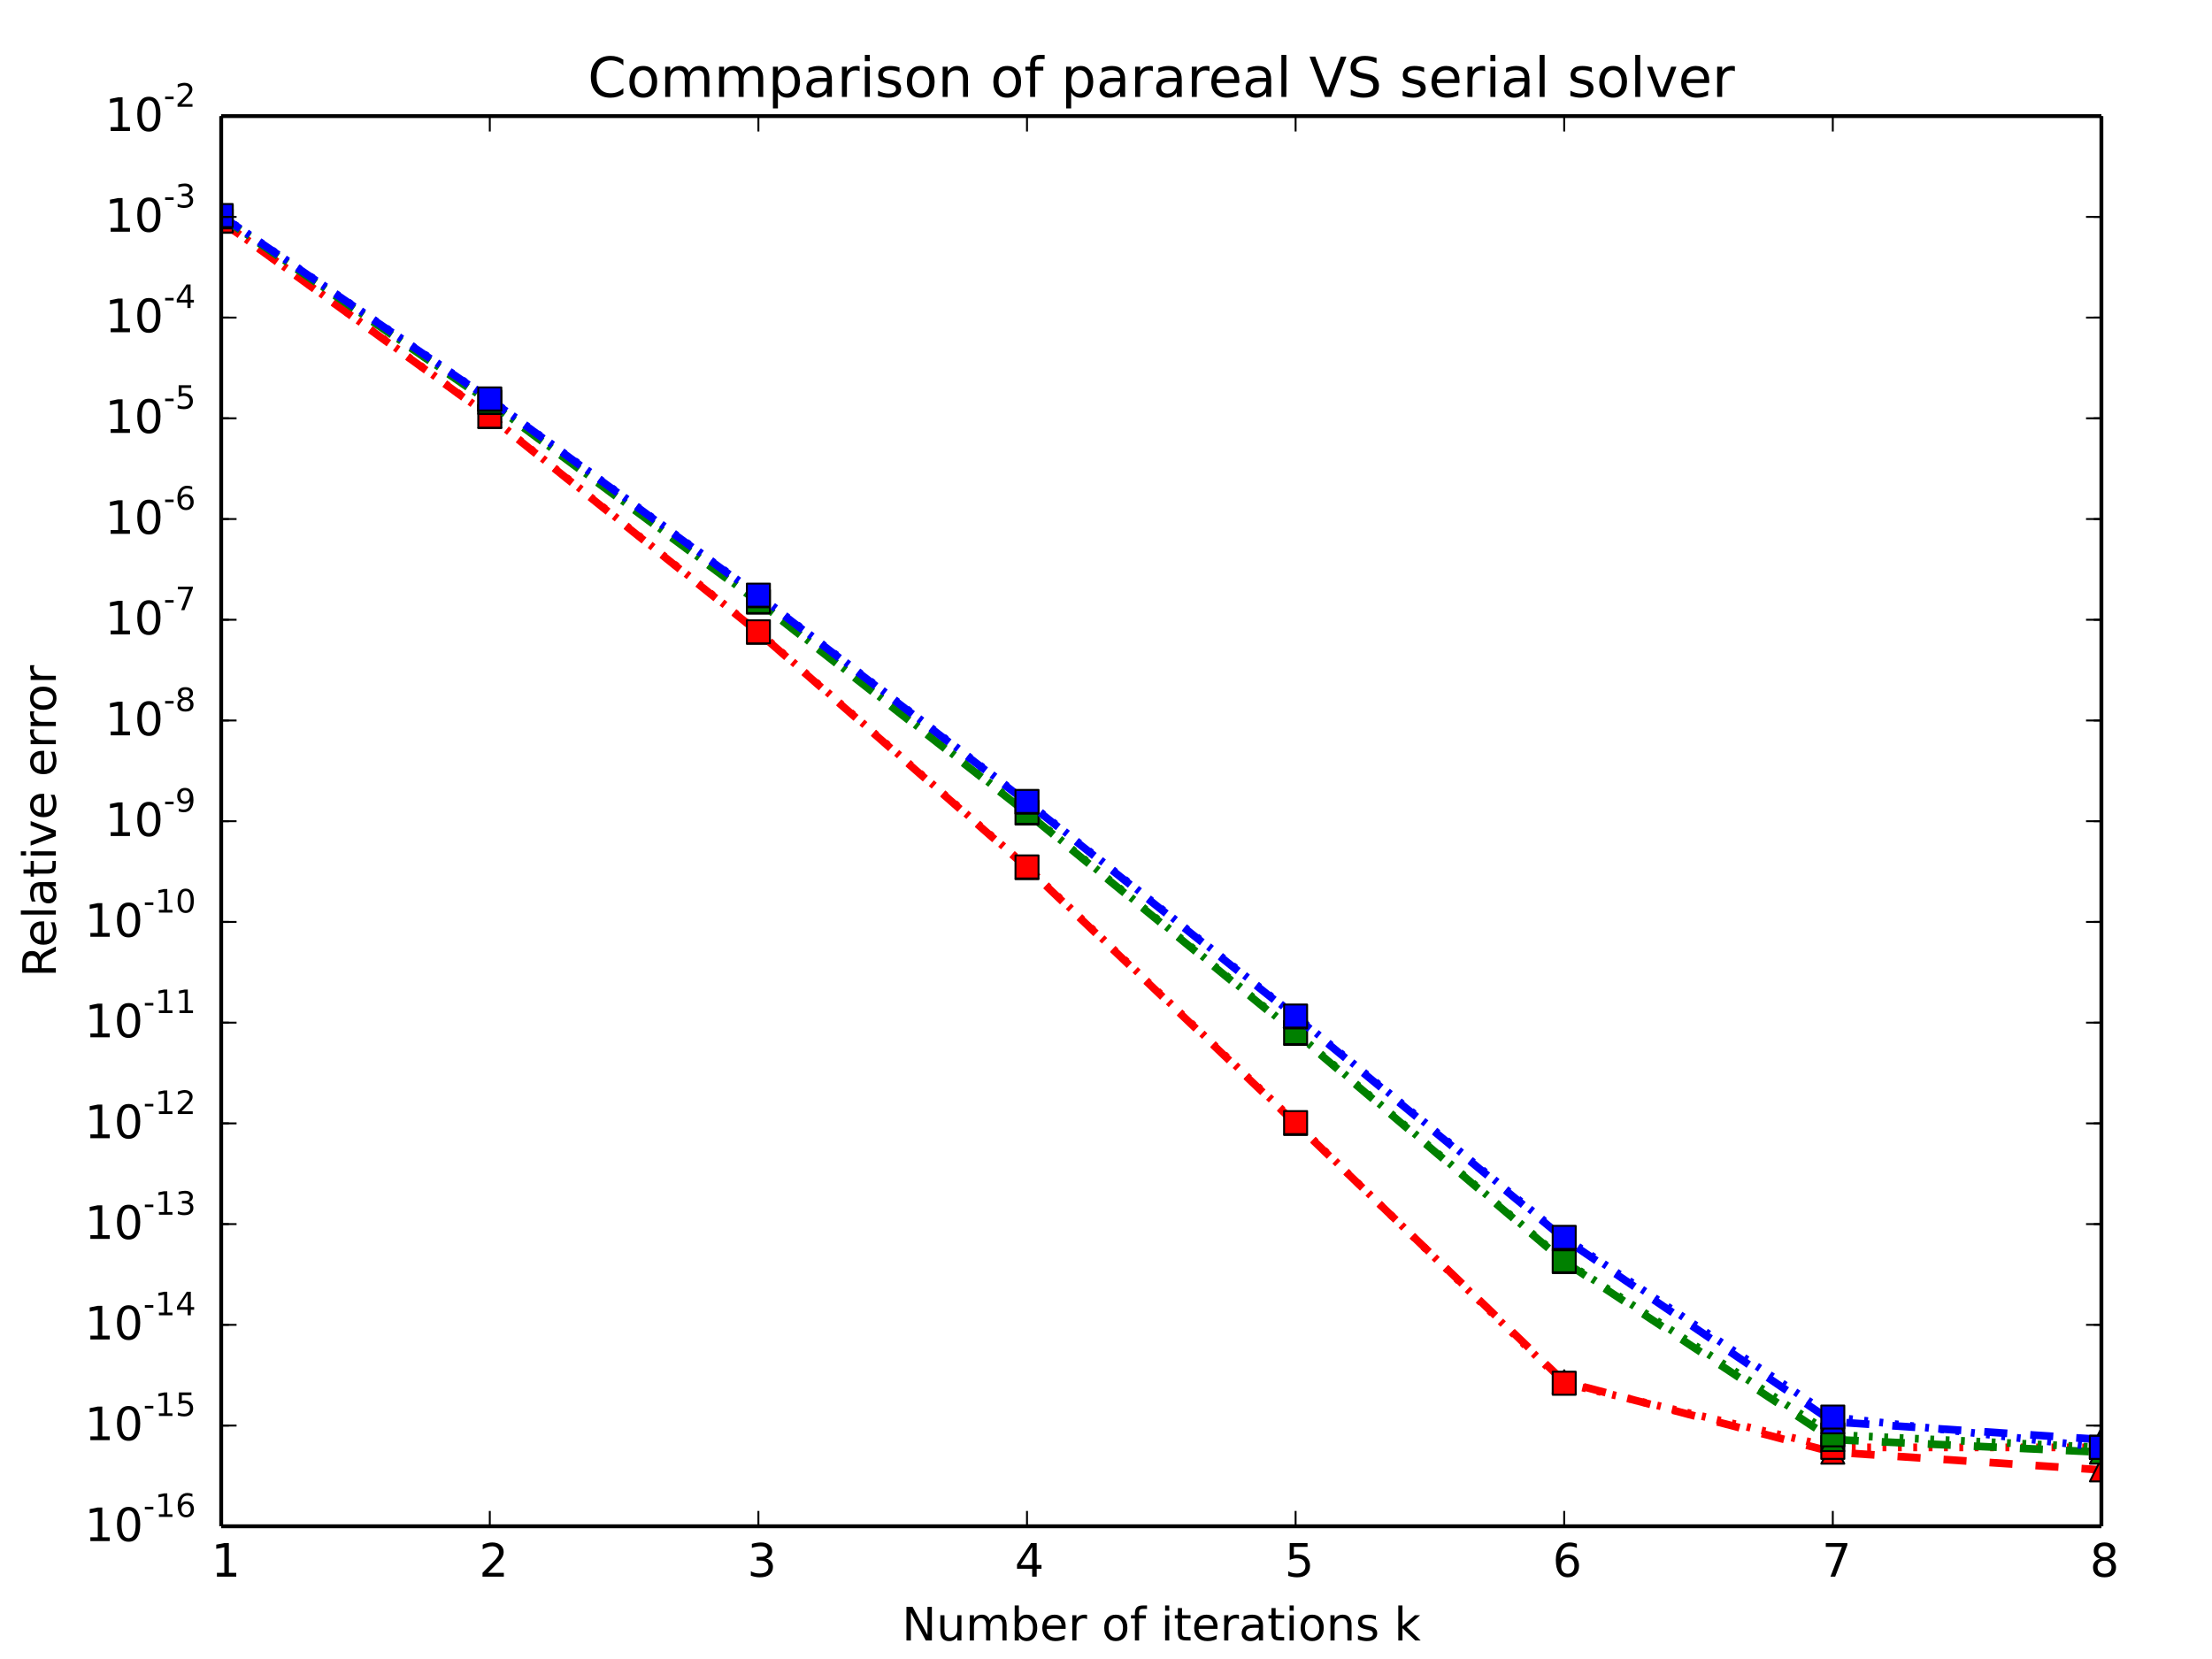 <?xml version="1.0" encoding="utf-8" standalone="no"?>
<!DOCTYPE svg PUBLIC "-//W3C//DTD SVG 1.1//EN"
  "http://www.w3.org/Graphics/SVG/1.1/DTD/svg11.dtd">
<!-- Created with matplotlib (http://matplotlib.org/) -->
<svg height="432pt" version="1.1" viewBox="0 0 576 432" width="576pt" xmlns="http://www.w3.org/2000/svg" xmlns:xlink="http://www.w3.org/1999/xlink">
 <defs>
  <style type="text/css">
*{stroke-linecap:butt;stroke-linejoin:round;}
  </style>
 </defs>
 <g id="figure_1">
  <g id="patch_1">
   <path d="
M0 432
L576 432
L576 0
L0 0
z
" style="fill:#ffffff;"/>
  </g>
  <g id="axes_1">
   <g id="patch_2">
    <path d="
M57.6 397.44
L547.2 397.44
L547.2 30.24
L57.6 30.24
z
" style="fill:#ffffff;"/>
   </g>
   <g id="line2d_1">
    <path clip-path="url(#p2a97fb3dda)" d="
M57.6 57.614
L127.543 108.479
L197.486 164.669
L267.429 225.932
L337.371 292.55
L407.314 359.803
L477.257 378.136
L547.2 382.754" style="fill:none;stroke:#ff0000;stroke-dasharray:6,6;stroke-dashoffset:0.0;stroke-width:2;"/>
    <defs>
     <path d="
M0 -3
L-3 3
L3 3
z
" id="m8a81c0f67b" style="stroke:#000000;stroke-linejoin:miter;stroke-width:0.5;"/>
    </defs>
    <g clip-path="url(#p2a97fb3dda)">
     <use style="fill:#ff0000;stroke:#000000;stroke-linejoin:miter;stroke-width:0.5;" x="57.6" xlink:href="#m8a81c0f67b" y="57.614"/>
     <use style="fill:#ff0000;stroke:#000000;stroke-linejoin:miter;stroke-width:0.5;" x="127.543" xlink:href="#m8a81c0f67b" y="108.479"/>
     <use style="fill:#ff0000;stroke:#000000;stroke-linejoin:miter;stroke-width:0.5;" x="197.486" xlink:href="#m8a81c0f67b" y="164.669"/>
     <use style="fill:#ff0000;stroke:#000000;stroke-linejoin:miter;stroke-width:0.5;" x="267.429" xlink:href="#m8a81c0f67b" y="225.932"/>
     <use style="fill:#ff0000;stroke:#000000;stroke-linejoin:miter;stroke-width:0.5;" x="337.371" xlink:href="#m8a81c0f67b" y="292.55"/>
     <use style="fill:#ff0000;stroke:#000000;stroke-linejoin:miter;stroke-width:0.5;" x="407.314" xlink:href="#m8a81c0f67b" y="359.803"/>
     <use style="fill:#ff0000;stroke:#000000;stroke-linejoin:miter;stroke-width:0.5;" x="477.257" xlink:href="#m8a81c0f67b" y="378.136"/>
     <use style="fill:#ff0000;stroke:#000000;stroke-linejoin:miter;stroke-width:0.5;" x="547.2" xlink:href="#m8a81c0f67b" y="382.754"/>
    </g>
   </g>
   <g id="line2d_2">
    <path clip-path="url(#p2a97fb3dda)" d="
M57.6 57.537
L127.543 108.365
L197.486 164.517
L267.429 225.744
L337.371 292.32
L407.314 360.192
L477.257 376.895
L547.2 376.895" style="fill:none;stroke:#ff0000;stroke-dasharray:1,3;stroke-dashoffset:0.0;stroke-width:2;"/>
    <defs>
     <path d="
M-3 3
L3 3
L3 -3
L-3 -3
z
" id="md979508662" style="stroke:#000000;stroke-linejoin:miter;stroke-width:0.5;"/>
    </defs>
    <g clip-path="url(#p2a97fb3dda)">
     <use style="fill:#ff0000;stroke:#000000;stroke-linejoin:miter;stroke-width:0.5;" x="57.6" xlink:href="#md979508662" y="57.537"/>
     <use style="fill:#ff0000;stroke:#000000;stroke-linejoin:miter;stroke-width:0.5;" x="127.543" xlink:href="#md979508662" y="108.365"/>
     <use style="fill:#ff0000;stroke:#000000;stroke-linejoin:miter;stroke-width:0.5;" x="197.486" xlink:href="#md979508662" y="164.517"/>
     <use style="fill:#ff0000;stroke:#000000;stroke-linejoin:miter;stroke-width:0.5;" x="267.429" xlink:href="#md979508662" y="225.744"/>
     <use style="fill:#ff0000;stroke:#000000;stroke-linejoin:miter;stroke-width:0.5;" x="337.371" xlink:href="#md979508662" y="292.32"/>
     <use style="fill:#ff0000;stroke:#000000;stroke-linejoin:miter;stroke-width:0.5;" x="407.314" xlink:href="#md979508662" y="360.192"/>
     <use style="fill:#ff0000;stroke:#000000;stroke-linejoin:miter;stroke-width:0.5;" x="477.257" xlink:href="#md979508662" y="376.895"/>
     <use style="fill:#ff0000;stroke:#000000;stroke-linejoin:miter;stroke-width:0.5;" x="547.2" xlink:href="#md979508662" y="376.895"/>
    </g>
   </g>
   <g id="line2d_3">
    <path clip-path="url(#p2a97fb3dda)" d="
M57.6 56.469
L127.543 104.815
L197.486 156.794
L267.429 211.705
L337.371 269.101
L407.314 328.509
L477.257 374.859
L547.2 378.136" style="fill:none;stroke:#008000;stroke-dasharray:6,6;stroke-dashoffset:0.0;stroke-width:2;"/>
    <defs>
     <path d="
M0 -3
L-3 3
L3 3
z
" id="m8297110f28" style="stroke:#000000;stroke-linejoin:miter;stroke-width:0.5;"/>
    </defs>
    <g clip-path="url(#p2a97fb3dda)">
     <use style="fill:#008000;stroke:#000000;stroke-linejoin:miter;stroke-width:0.5;" x="57.6" xlink:href="#m8297110f28" y="56.469"/>
     <use style="fill:#008000;stroke:#000000;stroke-linejoin:miter;stroke-width:0.5;" x="127.543" xlink:href="#m8297110f28" y="104.815"/>
     <use style="fill:#008000;stroke:#000000;stroke-linejoin:miter;stroke-width:0.5;" x="197.486" xlink:href="#m8297110f28" y="156.794"/>
     <use style="fill:#008000;stroke:#000000;stroke-linejoin:miter;stroke-width:0.5;" x="267.429" xlink:href="#m8297110f28" y="211.705"/>
     <use style="fill:#008000;stroke:#000000;stroke-linejoin:miter;stroke-width:0.5;" x="337.371" xlink:href="#m8297110f28" y="269.101"/>
     <use style="fill:#008000;stroke:#000000;stroke-linejoin:miter;stroke-width:0.5;" x="407.314" xlink:href="#m8297110f28" y="328.509"/>
     <use style="fill:#008000;stroke:#000000;stroke-linejoin:miter;stroke-width:0.5;" x="477.257" xlink:href="#m8297110f28" y="374.859"/>
     <use style="fill:#008000;stroke:#000000;stroke-linejoin:miter;stroke-width:0.5;" x="547.2" xlink:href="#m8297110f28" y="378.136"/>
    </g>
   </g>
   <g id="line2d_4">
    <path clip-path="url(#p2a97fb3dda)" d="
M57.6 56.392
L127.543 104.699
L197.486 156.64
L267.429 211.513
L337.371 268.873
L407.314 328.286
L477.257 373.618
L547.2 376.895" style="fill:none;stroke:#008000;stroke-dasharray:1,3;stroke-dashoffset:0.0;stroke-width:2;"/>
    <defs>
     <path d="
M-3 3
L3 3
L3 -3
L-3 -3
z
" id="m45eb232605" style="stroke:#000000;stroke-linejoin:miter;stroke-width:0.5;"/>
    </defs>
    <g clip-path="url(#p2a97fb3dda)">
     <use style="fill:#008000;stroke:#000000;stroke-linejoin:miter;stroke-width:0.5;" x="57.6" xlink:href="#m45eb232605" y="56.392"/>
     <use style="fill:#008000;stroke:#000000;stroke-linejoin:miter;stroke-width:0.5;" x="127.543" xlink:href="#m45eb232605" y="104.699"/>
     <use style="fill:#008000;stroke:#000000;stroke-linejoin:miter;stroke-width:0.5;" x="197.486" xlink:href="#m45eb232605" y="156.64"/>
     <use style="fill:#008000;stroke:#000000;stroke-linejoin:miter;stroke-width:0.5;" x="267.429" xlink:href="#m45eb232605" y="211.513"/>
     <use style="fill:#008000;stroke:#000000;stroke-linejoin:miter;stroke-width:0.5;" x="337.371" xlink:href="#m45eb232605" y="268.873"/>
     <use style="fill:#008000;stroke:#000000;stroke-linejoin:miter;stroke-width:0.5;" x="407.314" xlink:href="#m45eb232605" y="328.286"/>
     <use style="fill:#008000;stroke:#000000;stroke-linejoin:miter;stroke-width:0.5;" x="477.257" xlink:href="#m45eb232605" y="373.618"/>
     <use style="fill:#008000;stroke:#000000;stroke-linejoin:miter;stroke-width:0.5;" x="547.2" xlink:href="#m45eb232605" y="376.895"/>
    </g>
   </g>
   <g id="line2d_5">
    <path clip-path="url(#p2a97fb3dda)" d="
M57.6 56.201
L127.543 103.996
L197.486 155.13
L267.429 208.887
L337.371 264.808
L407.314 322.574
L477.257 370.24
L547.2 374.859" style="fill:none;stroke:#0000ff;stroke-dasharray:6,6;stroke-dashoffset:0.0;stroke-width:2;"/>
    <defs>
     <path d="
M0 -3
L-3 3
L3 3
z
" id="m5b93c1b1c2" style="stroke:#000000;stroke-linejoin:miter;stroke-width:0.5;"/>
    </defs>
    <g clip-path="url(#p2a97fb3dda)">
     <use style="fill:#0000ff;stroke:#000000;stroke-linejoin:miter;stroke-width:0.5;" x="57.6" xlink:href="#m5b93c1b1c2" y="56.201"/>
     <use style="fill:#0000ff;stroke:#000000;stroke-linejoin:miter;stroke-width:0.5;" x="127.543" xlink:href="#m5b93c1b1c2" y="103.996"/>
     <use style="fill:#0000ff;stroke:#000000;stroke-linejoin:miter;stroke-width:0.5;" x="197.486" xlink:href="#m5b93c1b1c2" y="155.13"/>
     <use style="fill:#0000ff;stroke:#000000;stroke-linejoin:miter;stroke-width:0.5;" x="267.429" xlink:href="#m5b93c1b1c2" y="208.887"/>
     <use style="fill:#0000ff;stroke:#000000;stroke-linejoin:miter;stroke-width:0.5;" x="337.371" xlink:href="#m5b93c1b1c2" y="264.808"/>
     <use style="fill:#0000ff;stroke:#000000;stroke-linejoin:miter;stroke-width:0.5;" x="407.314" xlink:href="#m5b93c1b1c2" y="322.574"/>
     <use style="fill:#0000ff;stroke:#000000;stroke-linejoin:miter;stroke-width:0.5;" x="477.257" xlink:href="#m5b93c1b1c2" y="370.24"/>
     <use style="fill:#0000ff;stroke:#000000;stroke-linejoin:miter;stroke-width:0.5;" x="547.2" xlink:href="#m5b93c1b1c2" y="374.859"/>
    </g>
   </g>
   <g id="line2d_6">
    <path clip-path="url(#p2a97fb3dda)" d="
M57.6 56.124
L127.543 103.88
L197.486 154.975
L267.429 208.694
L337.371 264.577
L407.314 322.204
L477.257 369
L547.2 376.895" style="fill:none;stroke:#0000ff;stroke-dasharray:1,3;stroke-dashoffset:0.0;stroke-width:2;"/>
    <defs>
     <path d="
M-3 3
L3 3
L3 -3
L-3 -3
z
" id="m81814c061e" style="stroke:#000000;stroke-linejoin:miter;stroke-width:0.5;"/>
    </defs>
    <g clip-path="url(#p2a97fb3dda)">
     <use style="fill:#0000ff;stroke:#000000;stroke-linejoin:miter;stroke-width:0.5;" x="57.6" xlink:href="#m81814c061e" y="56.124"/>
     <use style="fill:#0000ff;stroke:#000000;stroke-linejoin:miter;stroke-width:0.5;" x="127.543" xlink:href="#m81814c061e" y="103.88"/>
     <use style="fill:#0000ff;stroke:#000000;stroke-linejoin:miter;stroke-width:0.5;" x="197.486" xlink:href="#m81814c061e" y="154.975"/>
     <use style="fill:#0000ff;stroke:#000000;stroke-linejoin:miter;stroke-width:0.5;" x="267.429" xlink:href="#m81814c061e" y="208.694"/>
     <use style="fill:#0000ff;stroke:#000000;stroke-linejoin:miter;stroke-width:0.5;" x="337.371" xlink:href="#m81814c061e" y="264.577"/>
     <use style="fill:#0000ff;stroke:#000000;stroke-linejoin:miter;stroke-width:0.5;" x="407.314" xlink:href="#m81814c061e" y="322.204"/>
     <use style="fill:#0000ff;stroke:#000000;stroke-linejoin:miter;stroke-width:0.5;" x="477.257" xlink:href="#m81814c061e" y="369"/>
     <use style="fill:#0000ff;stroke:#000000;stroke-linejoin:miter;stroke-width:0.5;" x="547.2" xlink:href="#m81814c061e" y="376.895"/>
    </g>
   </g>
   <g id="matplotlib.axis_1">
    <g id="xtick_1">
     <g id="line2d_7">
      <defs>
       <path d="
M0 0
L0 -4" id="mc7db9fdffb" style="stroke:#000000;stroke-width:0.5;"/>
      </defs>
      <g>
       <use style="stroke:#000000;stroke-width:0.5;" x="57.6" xlink:href="#mc7db9fdffb" y="397.44"/>
      </g>
     </g>
     <g id="line2d_8">
      <defs>
       <path d="
M0 0
L0 4" id="m5a7d422ac3" style="stroke:#000000;stroke-width:0.5;"/>
      </defs>
      <g>
       <use style="stroke:#000000;stroke-width:0.5;" x="57.6" xlink:href="#m5a7d422ac3" y="30.24"/>
      </g>
     </g>
     <g id="text_1">
      <!-- 1 -->
      <defs>
       <path d="
M12.406 8.297
L28.516 8.297
L28.516 63.922
L10.984 60.406
L10.984 69.391
L28.422 72.906
L38.281 72.906
L38.281 8.297
L54.391 8.297
L54.391 0
L12.406 0
z
" id="BitstreamVeraSans-Roman-31"/>
      </defs>
      <g transform="translate(54.996 410.558)scale(0.12 -0.12)">
       <use xlink:href="#BitstreamVeraSans-Roman-31"/>
      </g>
     </g>
    </g>
    <g id="xtick_2">
     <g id="line2d_9">
      <g>
       <use style="stroke:#000000;stroke-width:0.5;" x="127.543" xlink:href="#mc7db9fdffb" y="397.44"/>
      </g>
     </g>
     <g id="line2d_10">
      <g>
       <use style="stroke:#000000;stroke-width:0.5;" x="127.543" xlink:href="#m5a7d422ac3" y="30.24"/>
      </g>
     </g>
     <g id="text_2">
      <!-- 2 -->
      <defs>
       <path d="
M19.188 8.297
L53.609 8.297
L53.609 0
L7.328 0
L7.328 8.297
Q12.938 14.109 22.625 23.891
Q32.328 33.688 34.812 36.531
Q39.547 41.844 41.422 45.531
Q43.312 49.219 43.312 52.781
Q43.312 58.594 39.234 62.25
Q35.156 65.922 28.609 65.922
Q23.969 65.922 18.812 64.312
Q13.672 62.703 7.812 59.422
L7.812 69.391
Q13.766 71.781 18.938 73
Q24.125 74.219 28.422 74.219
Q39.75 74.219 46.484 68.547
Q53.219 62.891 53.219 53.422
Q53.219 48.922 51.531 44.891
Q49.859 40.875 45.406 35.406
Q44.188 33.984 37.641 27.219
Q31.109 20.453 19.188 8.297" id="BitstreamVeraSans-Roman-32"/>
      </defs>
      <g transform="translate(124.766 410.558)scale(0.12 -0.12)">
       <use xlink:href="#BitstreamVeraSans-Roman-32"/>
      </g>
     </g>
    </g>
    <g id="xtick_3">
     <g id="line2d_11">
      <g>
       <use style="stroke:#000000;stroke-width:0.5;" x="197.486" xlink:href="#mc7db9fdffb" y="397.44"/>
      </g>
     </g>
     <g id="line2d_12">
      <g>
       <use style="stroke:#000000;stroke-width:0.5;" x="197.486" xlink:href="#m5a7d422ac3" y="30.24"/>
      </g>
     </g>
     <g id="text_3">
      <!-- 3 -->
      <defs>
       <path d="
M40.578 39.312
Q47.656 37.797 51.625 33
Q55.609 28.219 55.609 21.188
Q55.609 10.406 48.188 4.484
Q40.766 -1.422 27.094 -1.422
Q22.516 -1.422 17.656 -0.516
Q12.797 0.391 7.625 2.203
L7.625 11.719
Q11.719 9.328 16.594 8.109
Q21.484 6.891 26.812 6.891
Q36.078 6.891 40.938 10.547
Q45.797 14.203 45.797 21.188
Q45.797 27.641 41.281 31.266
Q36.766 34.906 28.719 34.906
L20.219 34.906
L20.219 43.016
L29.109 43.016
Q36.375 43.016 40.234 45.922
Q44.094 48.828 44.094 54.297
Q44.094 59.906 40.109 62.906
Q36.141 65.922 28.719 65.922
Q24.656 65.922 20.016 65.031
Q15.375 64.156 9.812 62.312
L9.812 71.094
Q15.438 72.656 20.344 73.438
Q25.25 74.219 29.594 74.219
Q40.828 74.219 47.359 69.109
Q53.906 64.016 53.906 55.328
Q53.906 49.266 50.438 45.094
Q46.969 40.922 40.578 39.312" id="BitstreamVeraSans-Roman-33"/>
      </defs>
      <g transform="translate(194.607 410.558)scale(0.12 -0.12)">
       <use xlink:href="#BitstreamVeraSans-Roman-33"/>
      </g>
     </g>
    </g>
    <g id="xtick_4">
     <g id="line2d_13">
      <g>
       <use style="stroke:#000000;stroke-width:0.5;" x="267.429" xlink:href="#mc7db9fdffb" y="397.44"/>
      </g>
     </g>
     <g id="line2d_14">
      <g>
       <use style="stroke:#000000;stroke-width:0.5;" x="267.429" xlink:href="#m5a7d422ac3" y="30.24"/>
      </g>
     </g>
     <g id="text_4">
      <!-- 4 -->
      <defs>
       <path d="
M37.797 64.312
L12.891 25.391
L37.797 25.391
z

M35.203 72.906
L47.609 72.906
L47.609 25.391
L58.016 25.391
L58.016 17.188
L47.609 17.188
L47.609 0
L37.797 0
L37.797 17.188
L4.891 17.188
L4.891 26.703
z
" id="BitstreamVeraSans-Roman-34"/>
      </defs>
      <g transform="translate(264.241 410.558)scale(0.12 -0.12)">
       <use xlink:href="#BitstreamVeraSans-Roman-34"/>
      </g>
     </g>
    </g>
    <g id="xtick_5">
     <g id="line2d_15">
      <g>
       <use style="stroke:#000000;stroke-width:0.5;" x="337.371" xlink:href="#mc7db9fdffb" y="397.44"/>
      </g>
     </g>
     <g id="line2d_16">
      <g>
       <use style="stroke:#000000;stroke-width:0.5;" x="337.371" xlink:href="#m5a7d422ac3" y="30.24"/>
      </g>
     </g>
     <g id="text_5">
      <!-- 5 -->
      <defs>
       <path d="
M10.797 72.906
L49.516 72.906
L49.516 64.594
L19.828 64.594
L19.828 46.734
Q21.969 47.469 24.109 47.828
Q26.266 48.188 28.422 48.188
Q40.625 48.188 47.75 41.5
Q54.891 34.812 54.891 23.391
Q54.891 11.625 47.562 5.094
Q40.234 -1.422 26.906 -1.422
Q22.312 -1.422 17.547 -0.641
Q12.797 0.141 7.719 1.703
L7.719 11.625
Q12.109 9.234 16.797 8.062
Q21.484 6.891 26.703 6.891
Q35.156 6.891 40.078 11.328
Q45.016 15.766 45.016 23.391
Q45.016 31 40.078 35.438
Q35.156 39.891 26.703 39.891
Q22.75 39.891 18.812 39.016
Q14.891 38.141 10.797 36.281
z
" id="BitstreamVeraSans-Roman-35"/>
      </defs>
      <g transform="translate(334.541 410.558)scale(0.12 -0.12)">
       <use xlink:href="#BitstreamVeraSans-Roman-35"/>
      </g>
     </g>
    </g>
    <g id="xtick_6">
     <g id="line2d_17">
      <g>
       <use style="stroke:#000000;stroke-width:0.5;" x="407.314" xlink:href="#mc7db9fdffb" y="397.44"/>
      </g>
     </g>
     <g id="line2d_18">
      <g>
       <use style="stroke:#000000;stroke-width:0.5;" x="407.314" xlink:href="#m5a7d422ac3" y="30.24"/>
      </g>
     </g>
     <g id="text_6">
      <!-- 6 -->
      <defs>
       <path d="
M33.016 40.375
Q26.375 40.375 22.484 35.828
Q18.609 31.297 18.609 23.391
Q18.609 15.531 22.484 10.953
Q26.375 6.391 33.016 6.391
Q39.656 6.391 43.531 10.953
Q47.406 15.531 47.406 23.391
Q47.406 31.297 43.531 35.828
Q39.656 40.375 33.016 40.375
M52.594 71.297
L52.594 62.312
Q48.875 64.062 45.094 64.984
Q41.312 65.922 37.594 65.922
Q27.828 65.922 22.672 59.328
Q17.531 52.734 16.797 39.406
Q19.672 43.656 24.016 45.922
Q28.375 48.188 33.594 48.188
Q44.578 48.188 50.953 41.516
Q57.328 34.859 57.328 23.391
Q57.328 12.156 50.688 5.359
Q44.047 -1.422 33.016 -1.422
Q20.359 -1.422 13.672 8.266
Q6.984 17.969 6.984 36.375
Q6.984 53.656 15.188 63.938
Q23.391 74.219 37.203 74.219
Q40.922 74.219 44.703 73.484
Q48.484 72.75 52.594 71.297" id="BitstreamVeraSans-Roman-36"/>
      </defs>
      <g transform="translate(404.294 410.558)scale(0.12 -0.12)">
       <use xlink:href="#BitstreamVeraSans-Roman-36"/>
      </g>
     </g>
    </g>
    <g id="xtick_7">
     <g id="line2d_19">
      <g>
       <use style="stroke:#000000;stroke-width:0.5;" x="477.257" xlink:href="#mc7db9fdffb" y="397.44"/>
      </g>
     </g>
     <g id="line2d_20">
      <g>
       <use style="stroke:#000000;stroke-width:0.5;" x="477.257" xlink:href="#m5a7d422ac3" y="30.24"/>
      </g>
     </g>
     <g id="text_7">
      <!-- 7 -->
      <defs>
       <path d="
M8.203 72.906
L55.078 72.906
L55.078 68.703
L28.609 0
L18.312 0
L43.219 64.594
L8.203 64.594
z
" id="BitstreamVeraSans-Roman-37"/>
      </defs>
      <g transform="translate(474.445 410.558)scale(0.12 -0.12)">
       <use xlink:href="#BitstreamVeraSans-Roman-37"/>
      </g>
     </g>
    </g>
    <g id="xtick_8">
     <g id="line2d_21">
      <g>
       <use style="stroke:#000000;stroke-width:0.5;" x="547.2" xlink:href="#mc7db9fdffb" y="397.44"/>
      </g>
     </g>
     <g id="line2d_22">
      <g>
       <use style="stroke:#000000;stroke-width:0.5;" x="547.2" xlink:href="#m5a7d422ac3" y="30.24"/>
      </g>
     </g>
     <g id="text_8">
      <!-- 8 -->
      <defs>
       <path d="
M31.781 34.625
Q24.75 34.625 20.719 30.859
Q16.703 27.094 16.703 20.516
Q16.703 13.922 20.719 10.156
Q24.75 6.391 31.781 6.391
Q38.812 6.391 42.859 10.172
Q46.922 13.969 46.922 20.516
Q46.922 27.094 42.891 30.859
Q38.875 34.625 31.781 34.625
M21.922 38.812
Q15.578 40.375 12.031 44.719
Q8.5 49.078 8.5 55.328
Q8.5 64.062 14.719 69.141
Q20.953 74.219 31.781 74.219
Q42.672 74.219 48.875 69.141
Q55.078 64.062 55.078 55.328
Q55.078 49.078 51.531 44.719
Q48 40.375 41.703 38.812
Q48.828 37.156 52.797 32.312
Q56.781 27.484 56.781 20.516
Q56.781 9.906 50.312 4.234
Q43.844 -1.422 31.781 -1.422
Q19.734 -1.422 13.25 4.234
Q6.781 9.906 6.781 20.516
Q6.781 27.484 10.781 32.312
Q14.797 37.156 21.922 38.812
M18.312 54.391
Q18.312 48.734 21.844 45.562
Q25.391 42.391 31.781 42.391
Q38.141 42.391 41.719 45.562
Q45.312 48.734 45.312 54.391
Q45.312 60.062 41.719 63.234
Q38.141 66.406 31.781 66.406
Q25.391 66.406 21.844 63.234
Q18.312 60.062 18.312 54.391" id="BitstreamVeraSans-Roman-38"/>
      </defs>
      <g transform="translate(544.2 410.558)scale(0.12 -0.12)">
       <use xlink:href="#BitstreamVeraSans-Roman-38"/>
      </g>
     </g>
    </g>
    <g id="text_9">
     <!-- Number of iterations k -->
     <defs>
      <path id="BitstreamVeraSans-Roman-20"/>
      <path d="
M9.812 72.906
L23.094 72.906
L55.422 11.922
L55.422 72.906
L64.984 72.906
L64.984 0
L51.703 0
L19.391 60.984
L19.391 0
L9.812 0
z
" id="BitstreamVeraSans-Roman-4e"/>
      <path d="
M37.109 75.984
L37.109 68.5
L28.516 68.5
Q23.688 68.5 21.797 66.547
Q19.922 64.594 19.922 59.516
L19.922 54.688
L34.719 54.688
L34.719 47.703
L19.922 47.703
L19.922 0
L10.891 0
L10.891 47.703
L2.297 47.703
L2.297 54.688
L10.891 54.688
L10.891 58.5
Q10.891 67.625 15.141 71.797
Q19.391 75.984 28.609 75.984
z
" id="BitstreamVeraSans-Roman-66"/>
      <path d="
M54.891 33.016
L54.891 0
L45.906 0
L45.906 32.719
Q45.906 40.484 42.875 44.328
Q39.844 48.188 33.797 48.188
Q26.516 48.188 22.312 43.547
Q18.109 38.922 18.109 30.906
L18.109 0
L9.078 0
L9.078 54.688
L18.109 54.688
L18.109 46.188
Q21.344 51.125 25.703 53.562
Q30.078 56 35.797 56
Q45.219 56 50.047 50.172
Q54.891 44.344 54.891 33.016" id="BitstreamVeraSans-Roman-6e"/>
      <path d="
M52 44.188
Q55.375 50.25 60.062 53.125
Q64.75 56 71.094 56
Q79.641 56 84.281 50.016
Q88.922 44.047 88.922 33.016
L88.922 0
L79.891 0
L79.891 32.719
Q79.891 40.578 77.094 44.375
Q74.312 48.188 68.609 48.188
Q61.625 48.188 57.562 43.547
Q53.516 38.922 53.516 30.906
L53.516 0
L44.484 0
L44.484 32.719
Q44.484 40.625 41.703 44.406
Q38.922 48.188 33.109 48.188
Q26.219 48.188 22.156 43.531
Q18.109 38.875 18.109 30.906
L18.109 0
L9.078 0
L9.078 54.688
L18.109 54.688
L18.109 46.188
Q21.188 51.219 25.484 53.609
Q29.781 56 35.688 56
Q41.656 56 45.828 52.969
Q50 49.953 52 44.188" id="BitstreamVeraSans-Roman-6d"/>
      <path d="
M30.609 48.391
Q23.391 48.391 19.188 42.75
Q14.984 37.109 14.984 27.297
Q14.984 17.484 19.156 11.844
Q23.344 6.203 30.609 6.203
Q37.797 6.203 41.984 11.859
Q46.188 17.531 46.188 27.297
Q46.188 37.016 41.984 42.703
Q37.797 48.391 30.609 48.391
M30.609 56
Q42.328 56 49.016 48.375
Q55.719 40.766 55.719 27.297
Q55.719 13.875 49.016 6.219
Q42.328 -1.422 30.609 -1.422
Q18.844 -1.422 12.172 6.219
Q5.516 13.875 5.516 27.297
Q5.516 40.766 12.172 48.375
Q18.844 56 30.609 56" id="BitstreamVeraSans-Roman-6f"/>
      <path d="
M9.078 75.984
L18.109 75.984
L18.109 31.109
L44.922 54.688
L56.391 54.688
L27.391 29.109
L57.625 0
L45.906 0
L18.109 26.703
L18.109 0
L9.078 0
z
" id="BitstreamVeraSans-Roman-6b"/>
      <path d="
M34.281 27.484
Q23.391 27.484 19.188 25
Q14.984 22.516 14.984 16.5
Q14.984 11.719 18.141 8.906
Q21.297 6.109 26.703 6.109
Q34.188 6.109 38.703 11.406
Q43.219 16.703 43.219 25.484
L43.219 27.484
z

M52.203 31.203
L52.203 0
L43.219 0
L43.219 8.297
Q40.141 3.328 35.547 0.953
Q30.953 -1.422 24.312 -1.422
Q15.922 -1.422 10.953 3.297
Q6 8.016 6 15.922
Q6 25.141 12.172 29.828
Q18.359 34.516 30.609 34.516
L43.219 34.516
L43.219 35.406
Q43.219 41.609 39.141 45
Q35.062 48.391 27.688 48.391
Q23 48.391 18.547 47.266
Q14.109 46.141 10.016 43.891
L10.016 52.203
Q14.938 54.109 19.578 55.047
Q24.219 56 28.609 56
Q40.484 56 46.344 49.844
Q52.203 43.703 52.203 31.203" id="BitstreamVeraSans-Roman-61"/>
      <path d="
M9.422 54.688
L18.406 54.688
L18.406 0
L9.422 0
z

M9.422 75.984
L18.406 75.984
L18.406 64.594
L9.422 64.594
z
" id="BitstreamVeraSans-Roman-69"/>
      <path d="
M56.203 29.594
L56.203 25.203
L14.891 25.203
Q15.484 15.922 20.484 11.062
Q25.484 6.203 34.422 6.203
Q39.594 6.203 44.453 7.469
Q49.312 8.734 54.109 11.281
L54.109 2.781
Q49.266 0.734 44.188 -0.344
Q39.109 -1.422 33.891 -1.422
Q20.797 -1.422 13.156 6.188
Q5.516 13.812 5.516 26.812
Q5.516 40.234 12.766 48.109
Q20.016 56 32.328 56
Q43.359 56 49.781 48.891
Q56.203 41.797 56.203 29.594
M47.219 32.234
Q47.125 39.594 43.094 43.984
Q39.062 48.391 32.422 48.391
Q24.906 48.391 20.391 44.141
Q15.875 39.891 15.188 32.172
z
" id="BitstreamVeraSans-Roman-65"/>
      <path d="
M18.312 70.219
L18.312 54.688
L36.812 54.688
L36.812 47.703
L18.312 47.703
L18.312 18.016
Q18.312 11.328 20.141 9.422
Q21.969 7.516 27.594 7.516
L36.812 7.516
L36.812 0
L27.594 0
Q17.188 0 13.234 3.875
Q9.281 7.766 9.281 18.016
L9.281 47.703
L2.688 47.703
L2.688 54.688
L9.281 54.688
L9.281 70.219
z
" id="BitstreamVeraSans-Roman-74"/>
      <path d="
M8.5 21.578
L8.5 54.688
L17.484 54.688
L17.484 21.922
Q17.484 14.156 20.5 10.266
Q23.531 6.391 29.594 6.391
Q36.859 6.391 41.078 11.031
Q45.312 15.672 45.312 23.688
L45.312 54.688
L54.297 54.688
L54.297 0
L45.312 0
L45.312 8.406
Q42.047 3.422 37.719 1
Q33.406 -1.422 27.688 -1.422
Q18.266 -1.422 13.375 4.438
Q8.5 10.297 8.5 21.578" id="BitstreamVeraSans-Roman-75"/>
      <path d="
M41.109 46.297
Q39.594 47.172 37.812 47.578
Q36.031 48 33.891 48
Q26.266 48 22.188 43.047
Q18.109 38.094 18.109 28.812
L18.109 0
L9.078 0
L9.078 54.688
L18.109 54.688
L18.109 46.188
Q20.953 51.172 25.484 53.578
Q30.031 56 36.531 56
Q37.453 56 38.578 55.875
Q39.703 55.766 41.062 55.516
z
" id="BitstreamVeraSans-Roman-72"/>
      <path d="
M44.281 53.078
L44.281 44.578
Q40.484 46.531 36.375 47.5
Q32.281 48.484 27.875 48.484
Q21.188 48.484 17.844 46.438
Q14.5 44.391 14.5 40.281
Q14.5 37.156 16.891 35.375
Q19.281 33.594 26.516 31.984
L29.594 31.297
Q39.156 29.25 43.188 25.516
Q47.219 21.781 47.219 15.094
Q47.219 7.469 41.188 3.016
Q35.156 -1.422 24.609 -1.422
Q20.219 -1.422 15.453 -0.562
Q10.688 0.297 5.422 2
L5.422 11.281
Q10.406 8.688 15.234 7.391
Q20.062 6.109 24.812 6.109
Q31.156 6.109 34.562 8.281
Q37.984 10.453 37.984 14.406
Q37.984 18.062 35.516 20.016
Q33.062 21.969 24.703 23.781
L21.578 24.516
Q13.234 26.266 9.516 29.906
Q5.812 33.547 5.812 39.891
Q5.812 47.609 11.281 51.797
Q16.75 56 26.812 56
Q31.781 56 36.172 55.266
Q40.578 54.547 44.281 53.078" id="BitstreamVeraSans-Roman-73"/>
      <path d="
M48.688 27.297
Q48.688 37.203 44.609 42.844
Q40.531 48.484 33.406 48.484
Q26.266 48.484 22.188 42.844
Q18.109 37.203 18.109 27.297
Q18.109 17.391 22.188 11.75
Q26.266 6.109 33.406 6.109
Q40.531 6.109 44.609 11.75
Q48.688 17.391 48.688 27.297
M18.109 46.391
Q20.953 51.266 25.266 53.625
Q29.594 56 35.594 56
Q45.562 56 51.781 48.094
Q58.016 40.188 58.016 27.297
Q58.016 14.406 51.781 6.484
Q45.562 -1.422 35.594 -1.422
Q29.594 -1.422 25.266 0.953
Q20.953 3.328 18.109 8.203
L18.109 0
L9.078 0
L9.078 75.984
L18.109 75.984
z
" id="BitstreamVeraSans-Roman-62"/>
     </defs>
     <g transform="translate(234.863 427.172)scale(0.12 -0.12)">
      <use xlink:href="#BitstreamVeraSans-Roman-4e"/>
      <use x="74.805" xlink:href="#BitstreamVeraSans-Roman-75"/>
      <use x="138.184" xlink:href="#BitstreamVeraSans-Roman-6d"/>
      <use x="235.596" xlink:href="#BitstreamVeraSans-Roman-62"/>
      <use x="299.072" xlink:href="#BitstreamVeraSans-Roman-65"/>
      <use x="360.596" xlink:href="#BitstreamVeraSans-Roman-72"/>
      <use x="401.709" xlink:href="#BitstreamVeraSans-Roman-20"/>
      <use x="433.496" xlink:href="#BitstreamVeraSans-Roman-6f"/>
      <use x="494.678" xlink:href="#BitstreamVeraSans-Roman-66"/>
      <use x="529.883" xlink:href="#BitstreamVeraSans-Roman-20"/>
      <use x="561.67" xlink:href="#BitstreamVeraSans-Roman-69"/>
      <use x="589.453" xlink:href="#BitstreamVeraSans-Roman-74"/>
      <use x="628.662" xlink:href="#BitstreamVeraSans-Roman-65"/>
      <use x="690.186" xlink:href="#BitstreamVeraSans-Roman-72"/>
      <use x="731.299" xlink:href="#BitstreamVeraSans-Roman-61"/>
      <use x="792.578" xlink:href="#BitstreamVeraSans-Roman-74"/>
      <use x="831.787" xlink:href="#BitstreamVeraSans-Roman-69"/>
      <use x="859.57" xlink:href="#BitstreamVeraSans-Roman-6f"/>
      <use x="920.752" xlink:href="#BitstreamVeraSans-Roman-6e"/>
      <use x="984.131" xlink:href="#BitstreamVeraSans-Roman-73"/>
      <use x="1036.23" xlink:href="#BitstreamVeraSans-Roman-20"/>
      <use x="1068.018" xlink:href="#BitstreamVeraSans-Roman-6b"/>
     </g>
    </g>
   </g>
   <g id="matplotlib.axis_2">
    <g id="ytick_1">
     <g id="line2d_23">
      <defs>
       <path d="
M0 0
L4 0" id="md7965d1ba0" style="stroke:#000000;stroke-width:0.5;"/>
      </defs>
      <g>
       <use style="stroke:#000000;stroke-width:0.5;" x="57.6" xlink:href="#md7965d1ba0" y="397.44"/>
      </g>
     </g>
     <g id="line2d_24">
      <defs>
       <path d="
M0 0
L-4 0" id="md9a1c1a7cd" style="stroke:#000000;stroke-width:0.5;"/>
      </defs>
      <g>
       <use style="stroke:#000000;stroke-width:0.5;" x="547.2" xlink:href="#md9a1c1a7cd" y="397.44"/>
      </g>
     </g>
     <g id="text_10">
      <!-- $\mathdefault{10^{-16}}$ -->
      <defs>
       <path d="
M31.781 66.406
Q24.172 66.406 20.328 58.906
Q16.5 51.422 16.5 36.375
Q16.5 21.391 20.328 13.891
Q24.172 6.391 31.781 6.391
Q39.453 6.391 43.281 13.891
Q47.125 21.391 47.125 36.375
Q47.125 51.422 43.281 58.906
Q39.453 66.406 31.781 66.406
M31.781 74.219
Q44.047 74.219 50.516 64.516
Q56.984 54.828 56.984 36.375
Q56.984 17.969 50.516 8.266
Q44.047 -1.422 31.781 -1.422
Q19.531 -1.422 13.062 8.266
Q6.594 17.969 6.594 36.375
Q6.594 54.828 13.062 64.516
Q19.531 74.219 31.781 74.219" id="BitstreamVeraSans-Roman-30"/>
       <path d="
M4.891 31.391
L31.203 31.391
L31.203 23.391
L4.891 23.391
z
" id="BitstreamVeraSans-Roman-2d"/>
      </defs>
      <g transform="translate(22.04 401.364)scale(0.12 -0.12)">
       <use transform="translate(0.0 0.547)" xlink:href="#BitstreamVeraSans-Roman-31"/>
       <use transform="translate(63.623 0.547)" xlink:href="#BitstreamVeraSans-Roman-30"/>
       <use transform="translate(127.246 53.047)scale(0.7)" xlink:href="#BitstreamVeraSans-Roman-2d"/>
       <use transform="translate(152.505 53.047)scale(0.7)" xlink:href="#BitstreamVeraSans-Roman-31"/>
       <use transform="translate(197.041 53.047)scale(0.7)" xlink:href="#BitstreamVeraSans-Roman-36"/>
      </g>
     </g>
    </g>
    <g id="ytick_2">
     <g id="line2d_25">
      <g>
       <use style="stroke:#000000;stroke-width:0.5;" x="57.6" xlink:href="#md7965d1ba0" y="371.211"/>
      </g>
     </g>
     <g id="line2d_26">
      <g>
       <use style="stroke:#000000;stroke-width:0.5;" x="547.2" xlink:href="#md9a1c1a7cd" y="371.211"/>
      </g>
     </g>
     <g id="text_11">
      <!-- $\mathdefault{10^{-15}}$ -->
      <g transform="translate(22.04 375.076)scale(0.12 -0.12)">
       <use transform="translate(0.0 0.466)" xlink:href="#BitstreamVeraSans-Roman-31"/>
       <use transform="translate(63.623 0.466)" xlink:href="#BitstreamVeraSans-Roman-30"/>
       <use transform="translate(127.246 52.966)scale(0.7)" xlink:href="#BitstreamVeraSans-Roman-2d"/>
       <use transform="translate(152.505 52.966)scale(0.7)" xlink:href="#BitstreamVeraSans-Roman-31"/>
       <use transform="translate(197.041 52.966)scale(0.7)" xlink:href="#BitstreamVeraSans-Roman-35"/>
      </g>
     </g>
    </g>
    <g id="ytick_3">
     <g id="line2d_27">
      <g>
       <use style="stroke:#000000;stroke-width:0.5;" x="57.6" xlink:href="#md7965d1ba0" y="344.983"/>
      </g>
     </g>
     <g id="line2d_28">
      <g>
       <use style="stroke:#000000;stroke-width:0.5;" x="547.2" xlink:href="#md9a1c1a7cd" y="344.983"/>
      </g>
     </g>
     <g id="text_12">
      <!-- $\mathdefault{10^{-14}}$ -->
      <g transform="translate(22.04 348.847)scale(0.12 -0.12)">
       <use transform="translate(0.0 0.466)" xlink:href="#BitstreamVeraSans-Roman-31"/>
       <use transform="translate(63.623 0.466)" xlink:href="#BitstreamVeraSans-Roman-30"/>
       <use transform="translate(127.246 52.966)scale(0.7)" xlink:href="#BitstreamVeraSans-Roman-2d"/>
       <use transform="translate(152.505 52.966)scale(0.7)" xlink:href="#BitstreamVeraSans-Roman-31"/>
       <use transform="translate(197.041 52.966)scale(0.7)" xlink:href="#BitstreamVeraSans-Roman-34"/>
      </g>
     </g>
    </g>
    <g id="ytick_4">
     <g id="line2d_29">
      <g>
       <use style="stroke:#000000;stroke-width:0.5;" x="57.6" xlink:href="#md7965d1ba0" y="318.754"/>
      </g>
     </g>
     <g id="line2d_30">
      <g>
       <use style="stroke:#000000;stroke-width:0.5;" x="547.2" xlink:href="#md9a1c1a7cd" y="318.754"/>
      </g>
     </g>
     <g id="text_13">
      <!-- $\mathdefault{10^{-13}}$ -->
      <g transform="translate(22.04 322.679)scale(0.12 -0.12)">
       <use transform="translate(0.0 0.547)" xlink:href="#BitstreamVeraSans-Roman-31"/>
       <use transform="translate(63.623 0.547)" xlink:href="#BitstreamVeraSans-Roman-30"/>
       <use transform="translate(127.246 53.047)scale(0.7)" xlink:href="#BitstreamVeraSans-Roman-2d"/>
       <use transform="translate(152.505 53.047)scale(0.7)" xlink:href="#BitstreamVeraSans-Roman-31"/>
       <use transform="translate(197.041 53.047)scale(0.7)" xlink:href="#BitstreamVeraSans-Roman-33"/>
      </g>
     </g>
    </g>
    <g id="ytick_5">
     <g id="line2d_31">
      <g>
       <use style="stroke:#000000;stroke-width:0.5;" x="57.6" xlink:href="#md7965d1ba0" y="292.526"/>
      </g>
     </g>
     <g id="line2d_32">
      <g>
       <use style="stroke:#000000;stroke-width:0.5;" x="547.2" xlink:href="#md9a1c1a7cd" y="292.526"/>
      </g>
     </g>
     <g id="text_14">
      <!-- $\mathdefault{10^{-12}}$ -->
      <g transform="translate(22.04 296.45)scale(0.12 -0.12)">
       <use transform="translate(0.0 0.547)" xlink:href="#BitstreamVeraSans-Roman-31"/>
       <use transform="translate(63.623 0.547)" xlink:href="#BitstreamVeraSans-Roman-30"/>
       <use transform="translate(127.246 53.047)scale(0.7)" xlink:href="#BitstreamVeraSans-Roman-2d"/>
       <use transform="translate(152.505 53.047)scale(0.7)" xlink:href="#BitstreamVeraSans-Roman-31"/>
       <use transform="translate(197.041 53.047)scale(0.7)" xlink:href="#BitstreamVeraSans-Roman-32"/>
      </g>
     </g>
    </g>
    <g id="ytick_6">
     <g id="line2d_33">
      <g>
       <use style="stroke:#000000;stroke-width:0.5;" x="57.6" xlink:href="#md7965d1ba0" y="266.297"/>
      </g>
     </g>
     <g id="line2d_34">
      <g>
       <use style="stroke:#000000;stroke-width:0.5;" x="547.2" xlink:href="#md9a1c1a7cd" y="266.297"/>
      </g>
     </g>
     <g id="text_15">
      <!-- $\mathdefault{10^{-11}}$ -->
      <g transform="translate(22.04 270.162)scale(0.12 -0.12)">
       <use transform="translate(0.0 0.466)" xlink:href="#BitstreamVeraSans-Roman-31"/>
       <use transform="translate(63.623 0.466)" xlink:href="#BitstreamVeraSans-Roman-30"/>
       <use transform="translate(127.246 52.966)scale(0.7)" xlink:href="#BitstreamVeraSans-Roman-2d"/>
       <use transform="translate(152.505 52.966)scale(0.7)" xlink:href="#BitstreamVeraSans-Roman-31"/>
       <use transform="translate(197.041 52.966)scale(0.7)" xlink:href="#BitstreamVeraSans-Roman-31"/>
      </g>
     </g>
    </g>
    <g id="ytick_7">
     <g id="line2d_35">
      <g>
       <use style="stroke:#000000;stroke-width:0.5;" x="57.6" xlink:href="#md7965d1ba0" y="240.069"/>
      </g>
     </g>
     <g id="line2d_36">
      <g>
       <use style="stroke:#000000;stroke-width:0.5;" x="547.2" xlink:href="#md9a1c1a7cd" y="240.069"/>
      </g>
     </g>
     <g id="text_16">
      <!-- $\mathdefault{10^{-10}}$ -->
      <g transform="translate(22.04 243.993)scale(0.12 -0.12)">
       <use transform="translate(0.0 0.547)" xlink:href="#BitstreamVeraSans-Roman-31"/>
       <use transform="translate(63.623 0.547)" xlink:href="#BitstreamVeraSans-Roman-30"/>
       <use transform="translate(127.246 53.047)scale(0.7)" xlink:href="#BitstreamVeraSans-Roman-2d"/>
       <use transform="translate(152.505 53.047)scale(0.7)" xlink:href="#BitstreamVeraSans-Roman-31"/>
       <use transform="translate(197.041 53.047)scale(0.7)" xlink:href="#BitstreamVeraSans-Roman-30"/>
      </g>
     </g>
    </g>
    <g id="ytick_8">
     <g id="line2d_37">
      <g>
       <use style="stroke:#000000;stroke-width:0.5;" x="57.6" xlink:href="#md7965d1ba0" y="213.84"/>
      </g>
     </g>
     <g id="line2d_38">
      <g>
       <use style="stroke:#000000;stroke-width:0.5;" x="547.2" xlink:href="#md9a1c1a7cd" y="213.84"/>
      </g>
     </g>
     <g id="text_17">
      <!-- $\mathdefault{10^{-9}}$ -->
      <defs>
       <path d="
M10.984 1.516
L10.984 10.5
Q14.703 8.734 18.5 7.812
Q22.312 6.891 25.984 6.891
Q35.75 6.891 40.891 13.453
Q46.047 20.016 46.781 33.406
Q43.953 29.203 39.594 26.953
Q35.25 24.703 29.984 24.703
Q19.047 24.703 12.672 31.312
Q6.297 37.938 6.297 49.422
Q6.297 60.641 12.938 67.422
Q19.578 74.219 30.609 74.219
Q43.266 74.219 49.922 64.516
Q56.594 54.828 56.594 36.375
Q56.594 19.141 48.406 8.859
Q40.234 -1.422 26.422 -1.422
Q22.703 -1.422 18.891 -0.688
Q15.094 0.047 10.984 1.516
M30.609 32.422
Q37.25 32.422 41.125 36.953
Q45.016 41.5 45.016 49.422
Q45.016 57.281 41.125 61.844
Q37.25 66.406 30.609 66.406
Q23.969 66.406 20.094 61.844
Q16.219 57.281 16.219 49.422
Q16.219 41.5 20.094 36.953
Q23.969 32.422 30.609 32.422" id="BitstreamVeraSans-Roman-39"/>
      </defs>
      <g transform="translate(27.32 217.764)scale(0.12 -0.12)">
       <use transform="translate(0.0 0.547)" xlink:href="#BitstreamVeraSans-Roman-31"/>
       <use transform="translate(63.623 0.547)" xlink:href="#BitstreamVeraSans-Roman-30"/>
       <use transform="translate(127.246 53.047)scale(0.7)" xlink:href="#BitstreamVeraSans-Roman-2d"/>
       <use transform="translate(152.505 53.047)scale(0.7)" xlink:href="#BitstreamVeraSans-Roman-39"/>
      </g>
     </g>
    </g>
    <g id="ytick_9">
     <g id="line2d_39">
      <g>
       <use style="stroke:#000000;stroke-width:0.5;" x="57.6" xlink:href="#md7965d1ba0" y="187.611"/>
      </g>
     </g>
     <g id="line2d_40">
      <g>
       <use style="stroke:#000000;stroke-width:0.5;" x="547.2" xlink:href="#md9a1c1a7cd" y="187.611"/>
      </g>
     </g>
     <g id="text_18">
      <!-- $\mathdefault{10^{-8}}$ -->
      <g transform="translate(27.32 191.536)scale(0.12 -0.12)">
       <use transform="translate(0.0 0.547)" xlink:href="#BitstreamVeraSans-Roman-31"/>
       <use transform="translate(63.623 0.547)" xlink:href="#BitstreamVeraSans-Roman-30"/>
       <use transform="translate(127.246 53.047)scale(0.7)" xlink:href="#BitstreamVeraSans-Roman-2d"/>
       <use transform="translate(152.505 53.047)scale(0.7)" xlink:href="#BitstreamVeraSans-Roman-38"/>
      </g>
     </g>
    </g>
    <g id="ytick_10">
     <g id="line2d_41">
      <g>
       <use style="stroke:#000000;stroke-width:0.5;" x="57.6" xlink:href="#md7965d1ba0" y="161.383"/>
      </g>
     </g>
     <g id="line2d_42">
      <g>
       <use style="stroke:#000000;stroke-width:0.5;" x="547.2" xlink:href="#md9a1c1a7cd" y="161.383"/>
      </g>
     </g>
     <g id="text_19">
      <!-- $\mathdefault{10^{-7}}$ -->
      <g transform="translate(27.32 165.247)scale(0.12 -0.12)">
       <use transform="translate(0.0 0.466)" xlink:href="#BitstreamVeraSans-Roman-31"/>
       <use transform="translate(63.623 0.466)" xlink:href="#BitstreamVeraSans-Roman-30"/>
       <use transform="translate(127.246 52.966)scale(0.7)" xlink:href="#BitstreamVeraSans-Roman-2d"/>
       <use transform="translate(152.505 52.966)scale(0.7)" xlink:href="#BitstreamVeraSans-Roman-37"/>
      </g>
     </g>
    </g>
    <g id="ytick_11">
     <g id="line2d_43">
      <g>
       <use style="stroke:#000000;stroke-width:0.5;" x="57.6" xlink:href="#md7965d1ba0" y="135.154"/>
      </g>
     </g>
     <g id="line2d_44">
      <g>
       <use style="stroke:#000000;stroke-width:0.5;" x="547.2" xlink:href="#md9a1c1a7cd" y="135.154"/>
      </g>
     </g>
     <g id="text_20">
      <!-- $\mathdefault{10^{-6}}$ -->
      <g transform="translate(27.32 139.079)scale(0.12 -0.12)">
       <use transform="translate(0.0 0.547)" xlink:href="#BitstreamVeraSans-Roman-31"/>
       <use transform="translate(63.623 0.547)" xlink:href="#BitstreamVeraSans-Roman-30"/>
       <use transform="translate(127.246 53.047)scale(0.7)" xlink:href="#BitstreamVeraSans-Roman-2d"/>
       <use transform="translate(152.505 53.047)scale(0.7)" xlink:href="#BitstreamVeraSans-Roman-36"/>
      </g>
     </g>
    </g>
    <g id="ytick_12">
     <g id="line2d_45">
      <g>
       <use style="stroke:#000000;stroke-width:0.5;" x="57.6" xlink:href="#md7965d1ba0" y="108.926"/>
      </g>
     </g>
     <g id="line2d_46">
      <g>
       <use style="stroke:#000000;stroke-width:0.5;" x="547.2" xlink:href="#md9a1c1a7cd" y="108.926"/>
      </g>
     </g>
     <g id="text_21">
      <!-- $\mathdefault{10^{-5}}$ -->
      <g transform="translate(27.32 112.79)scale(0.12 -0.12)">
       <use transform="translate(0.0 0.466)" xlink:href="#BitstreamVeraSans-Roman-31"/>
       <use transform="translate(63.623 0.466)" xlink:href="#BitstreamVeraSans-Roman-30"/>
       <use transform="translate(127.246 52.966)scale(0.7)" xlink:href="#BitstreamVeraSans-Roman-2d"/>
       <use transform="translate(152.505 52.966)scale(0.7)" xlink:href="#BitstreamVeraSans-Roman-35"/>
      </g>
     </g>
    </g>
    <g id="ytick_13">
     <g id="line2d_47">
      <g>
       <use style="stroke:#000000;stroke-width:0.5;" x="57.6" xlink:href="#md7965d1ba0" y="82.697"/>
      </g>
     </g>
     <g id="line2d_48">
      <g>
       <use style="stroke:#000000;stroke-width:0.5;" x="547.2" xlink:href="#md9a1c1a7cd" y="82.697"/>
      </g>
     </g>
     <g id="text_22">
      <!-- $\mathdefault{10^{-4}}$ -->
      <g transform="translate(27.32 86.562)scale(0.12 -0.12)">
       <use transform="translate(0.0 0.466)" xlink:href="#BitstreamVeraSans-Roman-31"/>
       <use transform="translate(63.623 0.466)" xlink:href="#BitstreamVeraSans-Roman-30"/>
       <use transform="translate(127.246 52.966)scale(0.7)" xlink:href="#BitstreamVeraSans-Roman-2d"/>
       <use transform="translate(152.505 52.966)scale(0.7)" xlink:href="#BitstreamVeraSans-Roman-34"/>
      </g>
     </g>
    </g>
    <g id="ytick_14">
     <g id="line2d_49">
      <g>
       <use style="stroke:#000000;stroke-width:0.5;" x="57.6" xlink:href="#md7965d1ba0" y="56.469"/>
      </g>
     </g>
     <g id="line2d_50">
      <g>
       <use style="stroke:#000000;stroke-width:0.5;" x="547.2" xlink:href="#md9a1c1a7cd" y="56.469"/>
      </g>
     </g>
     <g id="text_23">
      <!-- $\mathdefault{10^{-3}}$ -->
      <g transform="translate(27.32 60.393)scale(0.12 -0.12)">
       <use transform="translate(0.0 0.547)" xlink:href="#BitstreamVeraSans-Roman-31"/>
       <use transform="translate(63.623 0.547)" xlink:href="#BitstreamVeraSans-Roman-30"/>
       <use transform="translate(127.246 53.047)scale(0.7)" xlink:href="#BitstreamVeraSans-Roman-2d"/>
       <use transform="translate(152.505 53.047)scale(0.7)" xlink:href="#BitstreamVeraSans-Roman-33"/>
      </g>
     </g>
    </g>
    <g id="ytick_15">
     <g id="line2d_51">
      <g>
       <use style="stroke:#000000;stroke-width:0.5;" x="57.6" xlink:href="#md7965d1ba0" y="30.24"/>
      </g>
     </g>
     <g id="line2d_52">
      <g>
       <use style="stroke:#000000;stroke-width:0.5;" x="547.2" xlink:href="#md9a1c1a7cd" y="30.24"/>
      </g>
     </g>
     <g id="text_24">
      <!-- $\mathdefault{10^{-2}}$ -->
      <g transform="translate(27.32 34.164)scale(0.12 -0.12)">
       <use transform="translate(0.0 0.547)" xlink:href="#BitstreamVeraSans-Roman-31"/>
       <use transform="translate(63.623 0.547)" xlink:href="#BitstreamVeraSans-Roman-30"/>
       <use transform="translate(127.246 53.047)scale(0.7)" xlink:href="#BitstreamVeraSans-Roman-2d"/>
       <use transform="translate(152.505 53.047)scale(0.7)" xlink:href="#BitstreamVeraSans-Roman-32"/>
      </g>
     </g>
    </g>
    <g id="ytick_16">
     <g id="line2d_53">
      <defs>
       <path d="
M0 0
L2 0" id="m8d45281ad4" style="stroke:#000000;stroke-width:0.5;"/>
      </defs>
      <g>
       <use style="stroke:#000000;stroke-width:0.5;" x="57.6" xlink:href="#m8d45281ad4" y="397.44"/>
      </g>
     </g>
     <g id="line2d_54">
      <defs>
       <path d="
M0 0
L-2 0" id="me3f9b4022a" style="stroke:#000000;stroke-width:0.5;"/>
      </defs>
      <g>
       <use style="stroke:#000000;stroke-width:0.5;" x="547.2" xlink:href="#me3f9b4022a" y="397.44"/>
      </g>
     </g>
    </g>
    <g id="ytick_17">
     <g id="line2d_55">
      <g>
       <use style="stroke:#000000;stroke-width:0.5;" x="57.6" xlink:href="#m8d45281ad4" y="371.211"/>
      </g>
     </g>
     <g id="line2d_56">
      <g>
       <use style="stroke:#000000;stroke-width:0.5;" x="547.2" xlink:href="#me3f9b4022a" y="371.211"/>
      </g>
     </g>
    </g>
    <g id="ytick_18">
     <g id="line2d_57">
      <g>
       <use style="stroke:#000000;stroke-width:0.5;" x="57.6" xlink:href="#m8d45281ad4" y="344.983"/>
      </g>
     </g>
     <g id="line2d_58">
      <g>
       <use style="stroke:#000000;stroke-width:0.5;" x="547.2" xlink:href="#me3f9b4022a" y="344.983"/>
      </g>
     </g>
    </g>
    <g id="ytick_19">
     <g id="line2d_59">
      <g>
       <use style="stroke:#000000;stroke-width:0.5;" x="57.6" xlink:href="#m8d45281ad4" y="318.754"/>
      </g>
     </g>
     <g id="line2d_60">
      <g>
       <use style="stroke:#000000;stroke-width:0.5;" x="547.2" xlink:href="#me3f9b4022a" y="318.754"/>
      </g>
     </g>
    </g>
    <g id="ytick_20">
     <g id="line2d_61">
      <g>
       <use style="stroke:#000000;stroke-width:0.5;" x="57.6" xlink:href="#m8d45281ad4" y="292.526"/>
      </g>
     </g>
     <g id="line2d_62">
      <g>
       <use style="stroke:#000000;stroke-width:0.5;" x="547.2" xlink:href="#me3f9b4022a" y="292.526"/>
      </g>
     </g>
    </g>
    <g id="ytick_21">
     <g id="line2d_63">
      <g>
       <use style="stroke:#000000;stroke-width:0.5;" x="57.6" xlink:href="#m8d45281ad4" y="266.297"/>
      </g>
     </g>
     <g id="line2d_64">
      <g>
       <use style="stroke:#000000;stroke-width:0.5;" x="547.2" xlink:href="#me3f9b4022a" y="266.297"/>
      </g>
     </g>
    </g>
    <g id="ytick_22">
     <g id="line2d_65">
      <g>
       <use style="stroke:#000000;stroke-width:0.5;" x="57.6" xlink:href="#m8d45281ad4" y="240.069"/>
      </g>
     </g>
     <g id="line2d_66">
      <g>
       <use style="stroke:#000000;stroke-width:0.5;" x="547.2" xlink:href="#me3f9b4022a" y="240.069"/>
      </g>
     </g>
    </g>
    <g id="ytick_23">
     <g id="line2d_67">
      <g>
       <use style="stroke:#000000;stroke-width:0.5;" x="57.6" xlink:href="#m8d45281ad4" y="213.84"/>
      </g>
     </g>
     <g id="line2d_68">
      <g>
       <use style="stroke:#000000;stroke-width:0.5;" x="547.2" xlink:href="#me3f9b4022a" y="213.84"/>
      </g>
     </g>
    </g>
    <g id="ytick_24">
     <g id="line2d_69">
      <g>
       <use style="stroke:#000000;stroke-width:0.5;" x="57.6" xlink:href="#m8d45281ad4" y="187.611"/>
      </g>
     </g>
     <g id="line2d_70">
      <g>
       <use style="stroke:#000000;stroke-width:0.5;" x="547.2" xlink:href="#me3f9b4022a" y="187.611"/>
      </g>
     </g>
    </g>
    <g id="ytick_25">
     <g id="line2d_71">
      <g>
       <use style="stroke:#000000;stroke-width:0.5;" x="57.6" xlink:href="#m8d45281ad4" y="161.383"/>
      </g>
     </g>
     <g id="line2d_72">
      <g>
       <use style="stroke:#000000;stroke-width:0.5;" x="547.2" xlink:href="#me3f9b4022a" y="161.383"/>
      </g>
     </g>
    </g>
    <g id="ytick_26">
     <g id="line2d_73">
      <g>
       <use style="stroke:#000000;stroke-width:0.5;" x="57.6" xlink:href="#m8d45281ad4" y="135.154"/>
      </g>
     </g>
     <g id="line2d_74">
      <g>
       <use style="stroke:#000000;stroke-width:0.5;" x="547.2" xlink:href="#me3f9b4022a" y="135.154"/>
      </g>
     </g>
    </g>
    <g id="ytick_27">
     <g id="line2d_75">
      <g>
       <use style="stroke:#000000;stroke-width:0.5;" x="57.6" xlink:href="#m8d45281ad4" y="108.926"/>
      </g>
     </g>
     <g id="line2d_76">
      <g>
       <use style="stroke:#000000;stroke-width:0.5;" x="547.2" xlink:href="#me3f9b4022a" y="108.926"/>
      </g>
     </g>
    </g>
    <g id="ytick_28">
     <g id="line2d_77">
      <g>
       <use style="stroke:#000000;stroke-width:0.5;" x="57.6" xlink:href="#m8d45281ad4" y="82.697"/>
      </g>
     </g>
     <g id="line2d_78">
      <g>
       <use style="stroke:#000000;stroke-width:0.5;" x="547.2" xlink:href="#me3f9b4022a" y="82.697"/>
      </g>
     </g>
    </g>
    <g id="ytick_29">
     <g id="line2d_79">
      <g>
       <use style="stroke:#000000;stroke-width:0.5;" x="57.6" xlink:href="#m8d45281ad4" y="56.469"/>
      </g>
     </g>
     <g id="line2d_80">
      <g>
       <use style="stroke:#000000;stroke-width:0.5;" x="547.2" xlink:href="#me3f9b4022a" y="56.469"/>
      </g>
     </g>
    </g>
    <g id="ytick_30">
     <g id="line2d_81">
      <g>
       <use style="stroke:#000000;stroke-width:0.5;" x="57.6" xlink:href="#m8d45281ad4" y="30.24"/>
      </g>
     </g>
     <g id="line2d_82">
      <g>
       <use style="stroke:#000000;stroke-width:0.5;" x="547.2" xlink:href="#me3f9b4022a" y="30.24"/>
      </g>
     </g>
    </g>
    <g id="text_25">
     <!-- Relative error -->
     <defs>
      <path d="
M2.984 54.688
L12.5 54.688
L29.594 8.797
L46.688 54.688
L56.203 54.688
L35.688 0
L23.484 0
z
" id="BitstreamVeraSans-Roman-76"/>
      <path d="
M44.391 34.188
Q47.562 33.109 50.562 29.594
Q53.562 26.078 56.594 19.922
L66.609 0
L56 0
L46.688 18.703
Q43.062 26.031 39.672 28.422
Q36.281 30.812 30.422 30.812
L19.672 30.812
L19.672 0
L9.812 0
L9.812 72.906
L32.078 72.906
Q44.578 72.906 50.734 67.672
Q56.891 62.453 56.891 51.906
Q56.891 45.016 53.688 40.469
Q50.484 35.938 44.391 34.188
M19.672 64.797
L19.672 38.922
L32.078 38.922
Q39.203 38.922 42.844 42.219
Q46.484 45.516 46.484 51.906
Q46.484 58.297 42.844 61.547
Q39.203 64.797 32.078 64.797
z
" id="BitstreamVeraSans-Roman-52"/>
      <path d="
M9.422 75.984
L18.406 75.984
L18.406 0
L9.422 0
z
" id="BitstreamVeraSans-Roman-6c"/>
     </defs>
     <g transform="translate(14.544 254.467)rotate(-90.0)scale(0.12 -0.12)">
      <use xlink:href="#BitstreamVeraSans-Roman-52"/>
      <use x="64.982" xlink:href="#BitstreamVeraSans-Roman-65"/>
      <use x="126.506" xlink:href="#BitstreamVeraSans-Roman-6c"/>
      <use x="154.289" xlink:href="#BitstreamVeraSans-Roman-61"/>
      <use x="215.568" xlink:href="#BitstreamVeraSans-Roman-74"/>
      <use x="254.777" xlink:href="#BitstreamVeraSans-Roman-69"/>
      <use x="282.561" xlink:href="#BitstreamVeraSans-Roman-76"/>
      <use x="341.74" xlink:href="#BitstreamVeraSans-Roman-65"/>
      <use x="403.264" xlink:href="#BitstreamVeraSans-Roman-20"/>
      <use x="435.051" xlink:href="#BitstreamVeraSans-Roman-65"/>
      <use x="496.574" xlink:href="#BitstreamVeraSans-Roman-72"/>
      <use x="535.938" xlink:href="#BitstreamVeraSans-Roman-72"/>
      <use x="574.801" xlink:href="#BitstreamVeraSans-Roman-6f"/>
      <use x="635.982" xlink:href="#BitstreamVeraSans-Roman-72"/>
     </g>
    </g>
   </g>
   <g id="patch_3">
    <path d="
M57.6 30.24
L547.2 30.24" style="fill:none;stroke:#000000;"/>
   </g>
   <g id="patch_4">
    <path d="
M547.2 397.44
L547.2 30.24" style="fill:none;stroke:#000000;"/>
   </g>
   <g id="patch_5">
    <path d="
M57.6 397.44
L547.2 397.44" style="fill:none;stroke:#000000;"/>
   </g>
   <g id="patch_6">
    <path d="
M57.6 397.44
L57.6 30.24" style="fill:none;stroke:#000000;"/>
   </g>
   <g id="text_26">
    <!-- Commparison of parareal VS serial solver -->
    <defs>
     <path d="
M53.516 70.516
L53.516 60.891
Q47.906 63.578 42.922 64.891
Q37.938 66.219 33.297 66.219
Q25.25 66.219 20.875 63.094
Q16.5 59.969 16.5 54.203
Q16.5 49.359 19.406 46.891
Q22.312 44.438 30.422 42.922
L36.375 41.703
Q47.406 39.594 52.656 34.297
Q57.906 29 57.906 20.125
Q57.906 9.516 50.797 4.047
Q43.703 -1.422 29.984 -1.422
Q24.812 -1.422 18.969 -0.25
Q13.141 0.922 6.891 3.219
L6.891 13.375
Q12.891 10.016 18.656 8.297
Q24.422 6.594 29.984 6.594
Q38.422 6.594 43.016 9.906
Q47.609 13.234 47.609 19.391
Q47.609 24.75 44.312 27.781
Q41.016 30.812 33.5 32.328
L27.484 33.5
Q16.453 35.688 11.516 40.375
Q6.594 45.062 6.594 53.422
Q6.594 63.094 13.406 68.656
Q20.219 74.219 32.172 74.219
Q37.312 74.219 42.625 73.281
Q47.953 72.359 53.516 70.516" id="BitstreamVeraSans-Roman-53"/>
     <path d="
M64.406 67.281
L64.406 56.891
Q59.422 61.531 53.781 63.812
Q48.141 66.109 41.797 66.109
Q29.297 66.109 22.656 58.469
Q16.016 50.828 16.016 36.375
Q16.016 21.969 22.656 14.328
Q29.297 6.688 41.797 6.688
Q48.141 6.688 53.781 8.984
Q59.422 11.281 64.406 15.922
L64.406 5.609
Q59.234 2.094 53.438 0.328
Q47.656 -1.422 41.219 -1.422
Q24.656 -1.422 15.125 8.703
Q5.609 18.844 5.609 36.375
Q5.609 53.953 15.125 64.078
Q24.656 74.219 41.219 74.219
Q47.75 74.219 53.531 72.484
Q59.328 70.75 64.406 67.281" id="BitstreamVeraSans-Roman-43"/>
     <path d="
M28.609 0
L0.781 72.906
L11.078 72.906
L34.188 11.531
L57.328 72.906
L67.578 72.906
L39.797 0
z
" id="BitstreamVeraSans-Roman-56"/>
     <path d="
M18.109 8.203
L18.109 -20.797
L9.078 -20.797
L9.078 54.688
L18.109 54.688
L18.109 46.391
Q20.953 51.266 25.266 53.625
Q29.594 56 35.594 56
Q45.562 56 51.781 48.094
Q58.016 40.188 58.016 27.297
Q58.016 14.406 51.781 6.484
Q45.562 -1.422 35.594 -1.422
Q29.594 -1.422 25.266 0.953
Q20.953 3.328 18.109 8.203
M48.688 27.297
Q48.688 37.203 44.609 42.844
Q40.531 48.484 33.406 48.484
Q26.266 48.484 22.188 42.844
Q18.109 37.203 18.109 27.297
Q18.109 17.391 22.188 11.75
Q26.266 6.109 33.406 6.109
Q40.531 6.109 44.609 11.75
Q48.688 17.391 48.688 27.297" id="BitstreamVeraSans-Roman-70"/>
    </defs>
    <g transform="translate(153.043 25.24)scale(0.144 -0.144)">
     <use xlink:href="#BitstreamVeraSans-Roman-43"/>
     <use x="69.824" xlink:href="#BitstreamVeraSans-Roman-6f"/>
     <use x="131.006" xlink:href="#BitstreamVeraSans-Roman-6d"/>
     <use x="228.418" xlink:href="#BitstreamVeraSans-Roman-6d"/>
     <use x="325.83" xlink:href="#BitstreamVeraSans-Roman-70"/>
     <use x="389.307" xlink:href="#BitstreamVeraSans-Roman-61"/>
     <use x="450.586" xlink:href="#BitstreamVeraSans-Roman-72"/>
     <use x="491.699" xlink:href="#BitstreamVeraSans-Roman-69"/>
     <use x="519.482" xlink:href="#BitstreamVeraSans-Roman-73"/>
     <use x="571.582" xlink:href="#BitstreamVeraSans-Roman-6f"/>
     <use x="632.764" xlink:href="#BitstreamVeraSans-Roman-6e"/>
     <use x="696.143" xlink:href="#BitstreamVeraSans-Roman-20"/>
     <use x="727.93" xlink:href="#BitstreamVeraSans-Roman-6f"/>
     <use x="789.111" xlink:href="#BitstreamVeraSans-Roman-66"/>
     <use x="824.316" xlink:href="#BitstreamVeraSans-Roman-20"/>
     <use x="856.104" xlink:href="#BitstreamVeraSans-Roman-70"/>
     <use x="919.58" xlink:href="#BitstreamVeraSans-Roman-61"/>
     <use x="980.859" xlink:href="#BitstreamVeraSans-Roman-72"/>
     <use x="1021.973" xlink:href="#BitstreamVeraSans-Roman-61"/>
     <use x="1083.252" xlink:href="#BitstreamVeraSans-Roman-72"/>
     <use x="1122.115" xlink:href="#BitstreamVeraSans-Roman-65"/>
     <use x="1183.639" xlink:href="#BitstreamVeraSans-Roman-61"/>
     <use x="1244.918" xlink:href="#BitstreamVeraSans-Roman-6c"/>
     <use x="1272.701" xlink:href="#BitstreamVeraSans-Roman-20"/>
     <use x="1304.488" xlink:href="#BitstreamVeraSans-Roman-56"/>
     <use x="1372.896" xlink:href="#BitstreamVeraSans-Roman-53"/>
     <use x="1436.373" xlink:href="#BitstreamVeraSans-Roman-20"/>
     <use x="1468.16" xlink:href="#BitstreamVeraSans-Roman-73"/>
     <use x="1520.26" xlink:href="#BitstreamVeraSans-Roman-65"/>
     <use x="1581.783" xlink:href="#BitstreamVeraSans-Roman-72"/>
     <use x="1622.896" xlink:href="#BitstreamVeraSans-Roman-69"/>
     <use x="1650.68" xlink:href="#BitstreamVeraSans-Roman-61"/>
     <use x="1711.959" xlink:href="#BitstreamVeraSans-Roman-6c"/>
     <use x="1739.742" xlink:href="#BitstreamVeraSans-Roman-20"/>
     <use x="1771.529" xlink:href="#BitstreamVeraSans-Roman-73"/>
     <use x="1823.629" xlink:href="#BitstreamVeraSans-Roman-6f"/>
     <use x="1884.811" xlink:href="#BitstreamVeraSans-Roman-6c"/>
     <use x="1912.594" xlink:href="#BitstreamVeraSans-Roman-76"/>
     <use x="1971.773" xlink:href="#BitstreamVeraSans-Roman-65"/>
     <use x="2033.297" xlink:href="#BitstreamVeraSans-Roman-72"/>
    </g>
   </g>
  </g>
 </g>
 <defs>
  <clipPath id="p2a97fb3dda">
   <rect height="367.2" width="489.6" x="57.6" y="30.24"/>
  </clipPath>
 </defs>
</svg>
